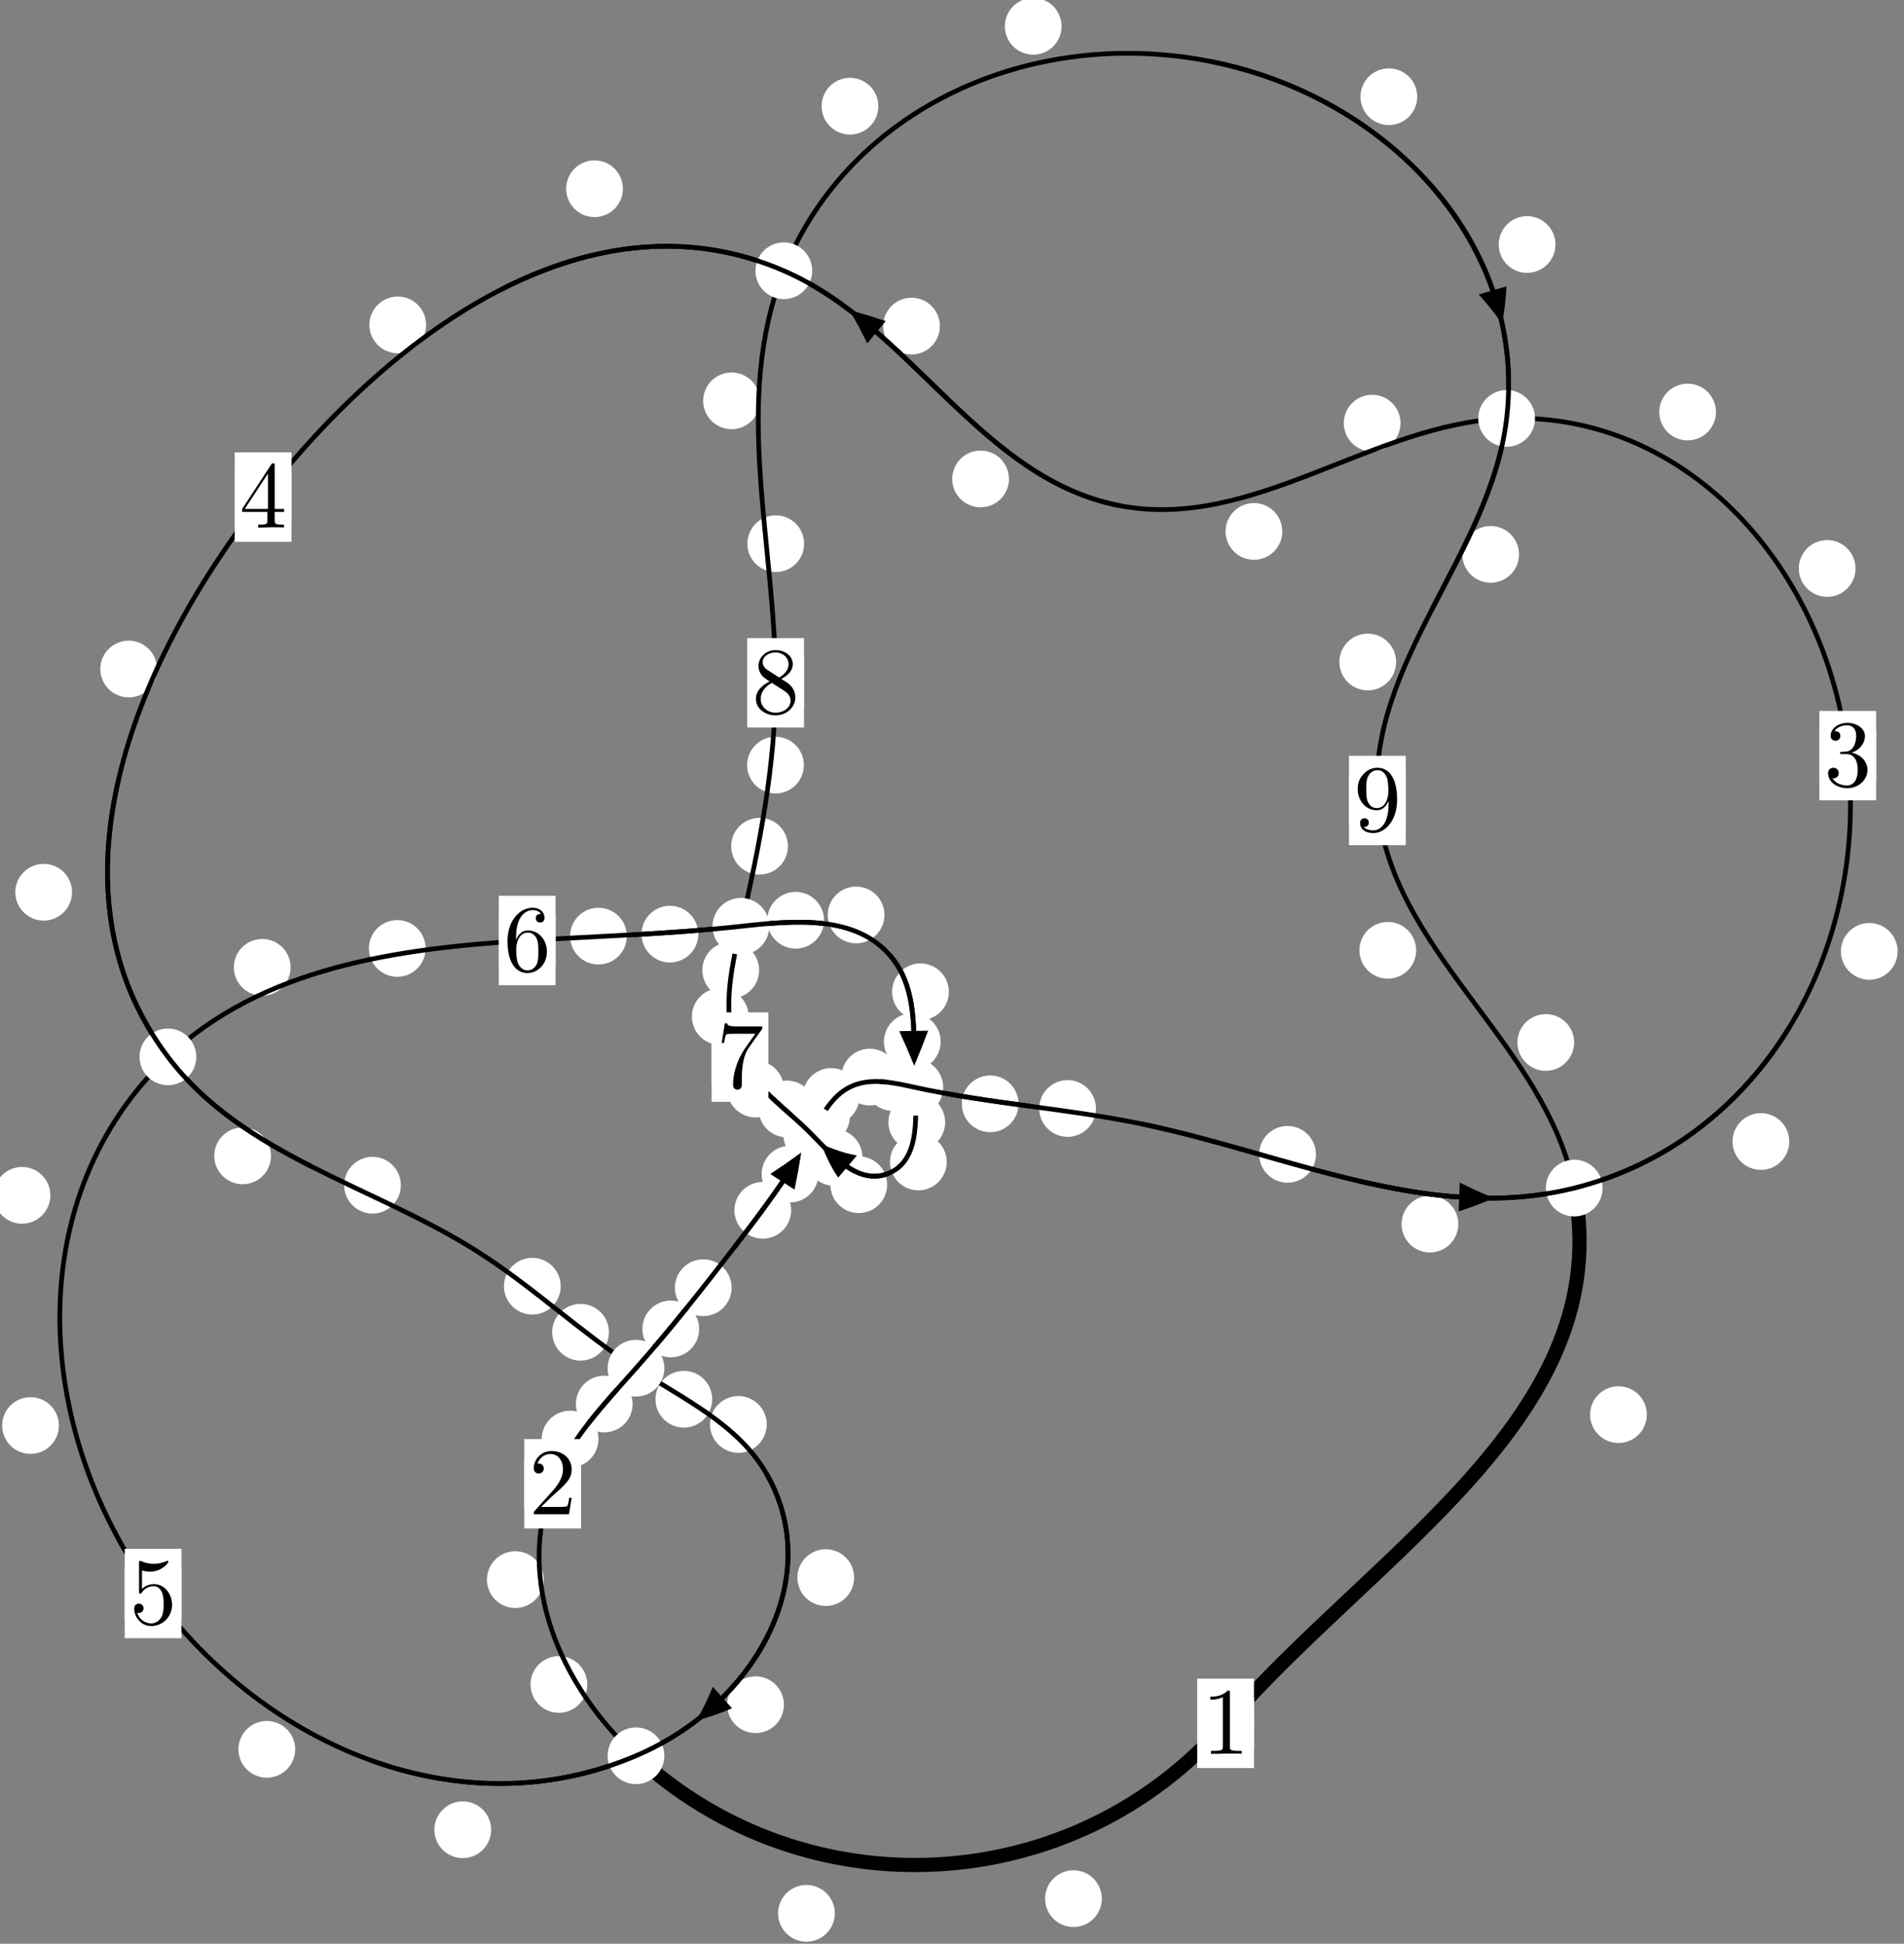 <?xml version="1.0"?>
<!-- Created by MetaPost 1.999 on 2021.07.06:0014 -->
<svg version="1.1" xmlns="http://www.w3.org/2000/svg" xmlns:xlink="http://www.w3.org/1999/xlink" width="200.581" height="204.807" viewBox="0 0 200.581 204.807">
<rect x="0" y="0" width="200.581" height="204.807" fill="#808080" stroke="none"/>
<!-- Original BoundingBox: -67.669159 -19.590866 132.911957 185.216492 -->
  <defs>
    <g transform="scale(0.01,0.01)" id="GLYPHcmr10_49">
      <path style="fill-rule: evenodd;" d="M294 -640C294 -664,294 -666,271 -666C209 -602,121 -602,89 -602L89 -571C109 -571,168 -571,220 -597L220 -79C220 -43,217 -31,127 -31L95 -31L95 -0L257 -0L130 -3L217 -3L257 -3L297 -3L384 -3L419 -0L419 -31L387 -31C297 -31,294 -42,294 -79"></path>
    </g>
    <g transform="scale(0.01,0.01)" id="GLYPHcmr10_50">
      <path style="fill-rule: evenodd;" d="M127 -77L233 -180C389 -318,449 -372,449 -472C449 -586,359 -666,237 -666C124 -666,50 -574,50 -485C50 -429,100 -429,103 -429C120 -429,155 -441,155 -482C155 -508,137 -534,102 -534C94 -534,92 -534,89 -533C112 -598,166 -635,224 -635C315 -635,358 -554,358 -472C358 -392,308 -313,253 -251L61 -37C50 -26,50 -24,50 -0L421 -0L449 -174L424 -174C419 -144,412 -100,402 -85C395 -77,329 -77,307 -77"></path>
    </g>
    <g transform="scale(0.01,0.01)" id="GLYPHcmr10_51">
      <path style="fill-rule: evenodd;" d="M290 -352C372 -379,430 -449,430 -528C430 -610,342 -666,246 -666C145 -666,69 -606,69 -530C69 -497,91 -478,120 -478C151 -478,171 -500,171 -529C171 -579,124 -579,109 -579C140 -628,206 -641,242 -641C283 -641,338 -619,338 -529C338 -517,336 -459,310 -415C280 -367,246 -364,221 -363C213 -362,189 -360,182 -360C174 -359,167 -358,167 -348C167 -337,174 -337,191 -337L235 -337C317 -337,354 -269,354 -171C354 -35,285 -6,241 -6C198 -6,123 -23,88 -82C123 -77,154 -99,154 -137C154 -173,127 -193,98 -193C74 -193,42 -179,42 -135C42 -44,135 22,244 22C366 22,457 -69,457 -171C457 -253,394 -331,290 -352"></path>
    </g>
    <g transform="scale(0.01,0.01)" id="GLYPHcmr10_52">
      <path style="fill-rule: evenodd;" d="M294 -165L294 -78C294 -42,292 -31,218 -31L197 -31L197 -0L332 -0L238 -3L290 -3L332 -3L374 -3L427 -3L468 -0L468 -31L447 -31C373 -31,371 -42,371 -78L371 -165L471 -165L471 -196L371 -196L371 -651C371 -671,371 -677,355 -677C346 -677,343 -677,335 -665L28 -196L28 -165M300 -196L56 -196L300 -569"></path>
    </g>
    <g transform="scale(0.01,0.01)" id="GLYPHcmr10_53">
      <path style="fill-rule: evenodd;" d="M449 -201C449 -320,367 -420,259 -420C211 -420,168 -404,132 -369L132 -564C152 -558,185 -551,217 -551C340 -551,410 -642,410 -655C410 -661,407 -666,400 -666C399 -666,397 -666,392 -663C372 -654,323 -634,256 -634C216 -634,170 -641,123 -662C115 -665,113 -665,111 -665C101 -665,101 -657,101 -641L101 -345C101 -327,101 -319,115 -319C122 -319,124 -322,128 -328C139 -344,176 -398,257 -398C309 -398,334 -352,342 -334C358 -297,360 -258,360 -208C360 -173,360 -113,336 -71C312 -32,275 -6,229 -6C156 -6,99 -59,82 -118C85 -117,88 -116,99 -116C132 -116,149 -141,149 -165C149 -189,132 -214,99 -214C85 -214,50 -207,50 -161C50 -75,119 22,231 22C347 22,449 -74,449 -201"></path>
    </g>
    <g transform="scale(0.01,0.01)" id="GLYPHcmr10_54">
      <path style="fill-rule: evenodd;" d="M132 -328L132 -352C132 -605,256 -641,307 -641C331 -641,373 -635,395 -601C380 -601,340 -601,340 -556C340 -525,364 -510,386 -510C402 -510,432 -519,432 -558C432 -618,388 -666,305 -666C177 -666,42 -537,42 -316C42 -49,158 22,251 22C362 22,457 -72,457 -204C457 -331,368 -427,257 -427C189 -427,152 -376,132 -328M251 -6C188 -6,158 -66,152 -81C134 -128,134 -208,134 -226C134 -304,166 -404,256 -404C272 -404,318 -404,349 -342C367 -305,367 -254,367 -205C367 -157,367 -107,350 -71C320 -11,274 -6,251 -6"></path>
    </g>
    <g transform="scale(0.01,0.01)" id="GLYPHcmr10_55">
      <path style="fill-rule: evenodd;" d="M476 -609C485 -621,485 -623,485 -644L242 -644C120 -644,118 -657,114 -676L89 -676L56 -470L81 -470C84 -486,93 -549,106 -561C113 -567,191 -567,204 -567L411 -567C400 -551,321 -442,299 -409C209 -274,176 -135,176 -33C176 -23,176 22,222 22C268 22,268 -23,268 -33L268 -84C268 -139,271 -194,279 -248C283 -271,297 -357,341 -419"></path>
    </g>
    <g transform="scale(0.01,0.01)" id="GLYPHcmr10_56">
      <path style="fill-rule: evenodd;" d="M163 -457C117 -487,113 -521,113 -538C113 -599,178 -641,249 -641C322 -641,386 -589,386 -517C386 -460,347 -412,287 -377M309 -362C381 -399,430 -451,430 -517C430 -609,341 -666,250 -666C150 -666,69 -592,69 -499C69 -481,71 -436,113 -389C124 -377,161 -352,186 -335C128 -306,42 -250,42 -151C42 -45,144 22,249 22C362 22,457 -61,457 -168C457 -204,446 -249,408 -291C389 -312,373 -322,309 -362M209 -320L332 -242C360 -223,407 -193,407 -132C407 -58,332 -6,250 -6C164 -6,92 -68,92 -151C92 -209,124 -273,209 -320"></path>
    </g>
    <g transform="scale(0.01,0.01)" id="GLYPHcmr10_57">
      <path style="fill-rule: evenodd;" d="M367 -318L367 -286C367 -52,263 -6,205 -6C188 -6,134 -8,107 -42C151 -42,159 -71,159 -88C159 -119,135 -134,113 -134C97 -134,67 -125,67 -86C67 -19,121 22,206 22C335 22,457 -114,457 -329C457 -598,342 -666,253 -666C198 -666,149 -648,106 -603C65 -558,42 -516,42 -441C42 -316,130 -218,242 -218C303 -218,344 -260,367 -318M243 -241C227 -241,181 -241,150 -304C132 -341,132 -391,132 -440C132 -494,132 -541,153 -578C180 -628,218 -641,253 -641C299 -641,332 -607,349 -562C361 -530,365 -467,365 -421C365 -338,331 -241,243 -241"></path>
    </g>
  </defs>
  <path d="M116.074 200.056C116.074 199.263,115.759 198.503,115.199 197.942C114.639 197.382,113.878 197.067,113.086 197.067C112.293 197.067,111.533 197.382,110.972 197.942C110.412 198.503,110.097 199.263,110.097 200.056C110.097 200.848,110.412 201.609,110.972 202.169C111.533 202.73,112.293 203.045,113.086 203.045C113.878 203.045,114.639 202.73,115.199 202.169C115.759 201.609,116.074 200.848,116.074 200.056Z" style="fill: rgb(100%,100%,100%);stroke: none;"></path>
  <path d="M132.102 181.586C132.102 180.793,131.787 180.033,131.226 179.472C130.666 178.912,129.905 178.597,129.113 178.597C128.32 178.597,127.56 178.912,126.999 179.472C126.439 180.033,126.124 180.793,126.124 181.586C126.124 182.378,126.439 183.139,126.999 183.699C127.56 184.259,128.32 184.574,129.113 184.574C129.905 184.574,130.666 184.259,131.226 183.699C131.787 183.139,132.102 182.378,132.102 181.586Z" style="fill: rgb(100%,100%,100%);stroke: none;"></path>
  <path d="M61.865 177.488C61.865 176.696,61.55 175.936,60.99 175.375C60.429 174.815,59.669 174.5,58.876 174.5C58.084 174.5,57.323 174.815,56.763 175.375C56.202 175.936,55.888 176.696,55.888 177.488C55.888 178.281,56.202 179.041,56.763 179.602C57.323 180.162,58.084 180.477,58.876 180.477C59.669 180.477,60.429 180.162,60.99 179.602C61.55 179.041,61.865 178.281,61.865 177.488Z" style="fill: rgb(100%,100%,100%);stroke: none;"></path>
  <path d="M87.944 201.602C87.944 200.809,87.629 200.049,87.068 199.489C86.508 198.928,85.748 198.613,84.955 198.613C84.162 198.613,83.402 198.928,82.842 199.489C82.281 200.049,81.966 200.809,81.966 201.602C81.966 202.395,82.281 203.155,82.842 203.715C83.402 204.276,84.162 204.591,84.955 204.591C85.748 204.591,86.508 204.276,87.068 203.715C87.629 203.155,87.944 202.395,87.944 201.602Z" style="fill: rgb(100%,100%,100%);stroke: none;"></path>
  <path d="M63.048 151.629C63.048 150.837,62.733 150.076,62.172 149.516C61.612 148.955,60.852 148.64,60.059 148.64C59.266 148.64,58.506 148.955,57.946 149.516C57.385 150.076,57.07 150.837,57.07 151.629C57.07 152.422,57.385 153.182,57.946 153.743C58.506 154.303,59.266 154.618,60.059 154.618C60.852 154.618,61.612 154.303,62.172 153.743C62.733 153.182,63.048 152.422,63.048 151.629Z" style="fill: rgb(100%,100%,100%);stroke: none;"></path>
  <path d="M57.277 166.441C57.277 165.648,56.962 164.888,56.401 164.328C55.841 163.767,55.081 163.452,54.288 163.452C53.495 163.452,52.735 163.767,52.175 164.328C51.614 164.888,51.299 165.648,51.299 166.441C51.299 167.234,51.614 167.994,52.175 168.554C52.735 169.115,53.495 169.43,54.288 169.43C55.081 169.43,55.841 169.115,56.401 168.554C56.962 167.994,57.277 167.234,57.277 166.441Z" style="fill: rgb(100%,100%,100%);stroke: none;"></path>
  <path d="M73.654 140.026C73.654 139.233,73.339 138.473,72.779 137.913C72.218 137.352,71.458 137.037,70.665 137.037C69.873 137.037,69.112 137.352,68.552 137.913C67.991 138.473,67.677 139.233,67.677 140.026C67.677 140.819,67.991 141.579,68.552 142.139C69.112 142.7,69.873 143.015,70.665 143.015C71.458 143.015,72.218 142.7,72.779 142.139C73.339 141.579,73.654 140.819,73.654 140.026Z" style="fill: rgb(100%,100%,100%);stroke: none;"></path>
  <path d="M66.644 147.939C66.644 147.146,66.329 146.386,65.769 145.826C65.208 145.265,64.448 144.95,63.656 144.95C62.863 144.95,62.103 145.265,61.542 145.826C60.982 146.386,60.667 147.146,60.667 147.939C60.667 148.732,60.982 149.492,61.542 150.052C62.103 150.613,62.863 150.928,63.656 150.928C64.448 150.928,65.208 150.613,65.769 150.052C66.329 149.492,66.644 148.732,66.644 147.939Z" style="fill: rgb(100%,100%,100%);stroke: none;"></path>
  <path d="M83.347 127.525C83.347 126.732,83.032 125.972,82.471 125.412C81.911 124.851,81.151 124.536,80.358 124.536C79.565 124.536,78.805 124.851,78.245 125.412C77.684 125.972,77.369 126.732,77.369 127.525C77.369 128.318,77.684 129.078,78.245 129.638C78.805 130.199,79.565 130.514,80.358 130.514C81.151 130.514,81.911 130.199,82.471 129.638C83.032 129.078,83.347 128.318,83.347 127.525Z" style="fill: rgb(100%,100%,100%);stroke: none;"></path>
  <path d="M77.076 135.682C77.076 134.889,76.761 134.129,76.201 133.569C75.64 133.008,74.88 132.693,74.087 132.693C73.295 132.693,72.534 133.008,71.974 133.569C71.414 134.129,71.099 134.889,71.099 135.682C71.099 136.475,71.414 137.235,71.974 137.796C72.534 138.356,73.295 138.671,74.087 138.671C74.88 138.671,75.64 138.356,76.201 137.796C76.761 137.235,77.076 136.475,77.076 135.682Z" style="fill: rgb(100%,100%,100%);stroke: none;"></path>
  <path d="M89.536 117.604C89.536 116.811,89.222 116.051,88.661 115.491C88.101 114.93,87.34 114.615,86.548 114.615C85.755 114.615,84.995 114.93,84.434 115.491C83.874 116.051,83.559 116.811,83.559 117.604C83.559 118.397,83.874 119.157,84.434 119.717C84.995 120.278,85.755 120.593,86.548 120.593C87.34 120.593,88.101 120.278,88.661 119.717C89.222 119.157,89.536 118.397,89.536 117.604Z" style="fill: rgb(100%,100%,100%);stroke: none;"></path>
  <path d="M86.218 123.709C86.218 122.916,85.903 122.156,85.342 121.596C84.782 121.035,84.022 120.72,83.229 120.72C82.436 120.72,81.676 121.035,81.116 121.596C80.555 122.156,80.24 122.916,80.24 123.709C80.24 124.502,80.555 125.262,81.116 125.822C81.676 126.383,82.436 126.698,83.229 126.698C84.022 126.698,84.782 126.383,85.342 125.822C85.903 125.262,86.218 124.502,86.218 123.709Z" style="fill: rgb(100%,100%,100%);stroke: none;"></path>
  <path d="M94.617 113.49C94.617 112.698,94.302 111.937,93.742 111.377C93.181 110.816,92.421 110.501,91.628 110.501C90.836 110.501,90.076 110.816,89.515 111.377C88.955 111.937,88.64 112.698,88.64 113.49C88.64 114.283,88.955 115.043,89.515 115.604C90.076 116.164,90.836 116.479,91.628 116.479C92.421 116.479,93.181 116.164,93.742 115.604C94.302 115.043,94.617 114.283,94.617 113.49Z" style="fill: rgb(100%,100%,100%);stroke: none;"></path>
  <path d="M90.545 115.532C90.545 114.74,90.23 113.979,89.67 113.419C89.109 112.858,88.349 112.544,87.557 112.544C86.764 112.544,86.004 112.858,85.443 113.419C84.883 113.979,84.568 114.74,84.568 115.532C84.568 116.325,84.883 117.085,85.443 117.646C86.004 118.206,86.764 118.521,87.557 118.521C88.349 118.521,89.109 118.206,89.67 117.646C90.23 117.085,90.545 116.325,90.545 115.532Z" style="fill: rgb(100%,100%,100%);stroke: none;"></path>
  <path d="M107.3 116.305C107.3 115.512,106.985 114.752,106.425 114.191C105.864 113.631,105.104 113.316,104.312 113.316C103.519 113.316,102.759 113.631,102.198 114.191C101.638 114.752,101.323 115.512,101.323 116.305C101.323 117.097,101.638 117.858,102.198 118.418C102.759 118.979,103.519 119.294,104.312 119.294C105.104 119.294,105.864 118.979,106.425 118.418C106.985 117.858,107.3 117.097,107.3 116.305Z" style="fill: rgb(100%,100%,100%);stroke: none;"></path>
  <path d="M97.056 114.067C97.056 113.274,96.741 112.514,96.181 111.953C95.62 111.393,94.86 111.078,94.067 111.078C93.275 111.078,92.514 111.393,91.954 111.953C91.393 112.514,91.078 113.274,91.078 114.067C91.078 114.859,91.393 115.62,91.954 116.18C92.514 116.74,93.275 117.055,94.067 117.055C94.86 117.055,95.62 116.74,96.181 116.18C96.741 115.62,97.056 114.859,97.056 114.067Z" style="fill: rgb(100%,100%,100%);stroke: none;"></path>
  <path d="M138.629 121.629C138.629 120.837,138.314 120.076,137.753 119.516C137.193 118.955,136.432 118.641,135.64 118.641C134.847 118.641,134.087 118.955,133.526 119.516C132.966 120.076,132.651 120.837,132.651 121.629C132.651 122.422,132.966 123.182,133.526 123.743C134.087 124.303,134.847 124.618,135.64 124.618C136.432 124.618,137.193 124.303,137.753 123.743C138.314 123.182,138.629 122.422,138.629 121.629Z" style="fill: rgb(100%,100%,100%);stroke: none;"></path>
  <path d="M115.454 116.797C115.454 116.004,115.14 115.244,114.579 114.684C114.019 114.123,113.258 113.808,112.466 113.808C111.673 113.808,110.913 114.123,110.352 114.684C109.792 115.244,109.477 116.004,109.477 116.797C109.477 117.59,109.792 118.35,110.352 118.91C110.913 119.471,111.673 119.786,112.466 119.786C113.258 119.786,114.019 119.471,114.579 118.91C115.14 118.35,115.454 117.59,115.454 116.797Z" style="fill: rgb(100%,100%,100%);stroke: none;"></path>
  <path d="M188.494 120.277C188.494 119.484,188.179 118.724,187.618 118.163C187.058 117.603,186.298 117.288,185.505 117.288C184.712 117.288,183.952 117.603,183.392 118.163C182.831 118.724,182.516 119.484,182.516 120.277C182.516 121.069,182.831 121.829,183.392 122.39C183.952 122.95,184.712 123.265,185.505 123.265C186.298 123.265,187.058 122.95,187.618 122.39C188.179 121.829,188.494 121.069,188.494 120.277Z" style="fill: rgb(100%,100%,100%);stroke: none;"></path>
  <path d="M153.628 128.98C153.628 128.187,153.313 127.427,152.752 126.866C152.192 126.306,151.432 125.991,150.639 125.991C149.846 125.991,149.086 126.306,148.525 126.866C147.965 127.427,147.65 128.187,147.65 128.98C147.65 129.772,147.965 130.532,148.525 131.093C149.086 131.653,149.846 131.968,150.639 131.968C151.432 131.968,152.192 131.653,152.752 131.093C153.313 130.532,153.628 129.772,153.628 128.98Z" style="fill: rgb(100%,100%,100%);stroke: none;"></path>
  <path d="M195.475 59.897C195.475 59.105,195.16 58.344,194.6 57.784C194.039 57.224,193.279 56.909,192.486 56.909C191.694 56.909,190.934 57.224,190.373 57.784C189.813 58.344,189.498 59.105,189.498 59.897C189.498 60.69,189.813 61.45,190.373 62.011C190.934 62.571,191.694 62.886,192.486 62.886C193.279 62.886,194.039 62.571,194.6 62.011C195.16 61.45,195.475 60.69,195.475 59.897Z" style="fill: rgb(100%,100%,100%);stroke: none;"></path>
  <path d="M199.912 100.243C199.912 99.45,199.597 98.69,199.037 98.13C198.476 97.569,197.716 97.254,196.923 97.254C196.131 97.254,195.37 97.569,194.81 98.13C194.249 98.69,193.934 99.45,193.934 100.243C193.934 101.036,194.249 101.796,194.81 102.356C195.37 102.917,196.131 103.232,196.923 103.232C197.716 103.232,198.476 102.917,199.037 102.356C199.597 101.796,199.912 101.036,199.912 100.243Z" style="fill: rgb(100%,100%,100%);stroke: none;"></path>
  <path d="M147.541 44.586C147.541 43.793,147.226 43.033,146.665 42.472C146.105 41.912,145.345 41.597,144.552 41.597C143.759 41.597,142.999 41.912,142.439 42.472C141.878 43.033,141.563 43.793,141.563 44.586C141.563 45.378,141.878 46.138,142.439 46.699C142.999 47.259,143.759 47.574,144.552 47.574C145.345 47.574,146.105 47.259,146.665 46.699C147.226 46.138,147.541 45.378,147.541 44.586Z" style="fill: rgb(100%,100%,100%);stroke: none;"></path>
  <path d="M180.773 43.413C180.773 42.62,180.458 41.86,179.897 41.3C179.337 40.739,178.577 40.424,177.784 40.424C176.991 40.424,176.231 40.739,175.671 41.3C175.11 41.86,174.795 42.62,174.795 43.413C174.795 44.206,175.11 44.966,175.671 45.527C176.231 46.087,176.991 46.402,177.784 46.402C178.577 46.402,179.337 46.087,179.897 45.527C180.458 44.966,180.773 44.206,180.773 43.413Z" style="fill: rgb(100%,100%,100%);stroke: none;"></path>
  <path d="M106.291 50.465C106.291 49.672,105.976 48.912,105.416 48.351C104.855 47.791,104.095 47.476,103.303 47.476C102.51 47.476,101.75 47.791,101.189 48.351C100.629 48.912,100.314 49.672,100.314 50.465C100.314 51.257,100.629 52.017,101.189 52.578C101.75 53.138,102.51 53.453,103.303 53.453C104.095 53.453,104.855 53.138,105.416 52.578C105.976 52.017,106.291 51.257,106.291 50.465Z" style="fill: rgb(100%,100%,100%);stroke: none;"></path>
  <path d="M135.087 55.995C135.087 55.202,134.772 54.442,134.212 53.881C133.651 53.321,132.891 53.006,132.098 53.006C131.306 53.006,130.546 53.321,129.985 53.881C129.425 54.442,129.11 55.202,129.11 55.995C129.11 56.787,129.425 57.547,129.985 58.108C130.546 58.668,131.306 58.983,132.098 58.983C132.891 58.983,133.651 58.668,134.212 58.108C134.772 57.547,135.087 56.787,135.087 55.995Z" style="fill: rgb(100%,100%,100%);stroke: none;"></path>
  <path d="M65.62 19.886C65.62 19.093,65.305 18.333,64.744 17.772C64.184 17.212,63.424 16.897,62.631 16.897C61.838 16.897,61.078 17.212,60.518 17.772C59.957 18.333,59.642 19.093,59.642 19.886C59.642 20.678,59.957 21.438,60.518 21.999C61.078 22.559,61.838 22.874,62.631 22.874C63.424 22.874,64.184 22.559,64.744 21.999C65.305 21.438,65.62 20.678,65.62 19.886Z" style="fill: rgb(100%,100%,100%);stroke: none;"></path>
  <path d="M99.015 34.361C99.015 33.568,98.7 32.808,98.14 32.248C97.579 31.687,96.819 31.372,96.026 31.372C95.234 31.372,94.474 31.687,93.913 32.248C93.353 32.808,93.038 33.568,93.038 34.361C93.038 35.154,93.353 35.914,93.913 36.474C94.474 37.035,95.234 37.35,96.026 37.35C96.819 37.35,97.579 37.035,98.14 36.474C98.7 35.914,99.015 35.154,99.015 34.361Z" style="fill: rgb(100%,100%,100%);stroke: none;"></path>
  <path d="M16.545 70.493C16.545 69.7,16.23 68.94,15.669 68.379C15.109 67.819,14.349 67.504,13.556 67.504C12.763 67.504,12.003 67.819,11.443 68.379C10.882 68.94,10.567 69.7,10.567 70.493C10.567 71.285,10.882 72.045,11.443 72.606C12.003 73.166,12.763 73.481,13.556 73.481C14.349 73.481,15.109 73.166,15.669 72.606C16.23 72.045,16.545 71.285,16.545 70.493Z" style="fill: rgb(100%,100%,100%);stroke: none;"></path>
  <path d="M44.89 34.233C44.89 33.44,44.575 32.68,44.015 32.119C43.454 31.559,42.694 31.244,41.902 31.244C41.109 31.244,40.349 31.559,39.788 32.119C39.228 32.68,38.913 33.44,38.913 34.233C38.913 35.025,39.228 35.785,39.788 36.346C40.349 36.906,41.109 37.221,41.902 37.221C42.694 37.221,43.454 36.906,44.015 36.346C44.575 35.785,44.89 35.025,44.89 34.233Z" style="fill: rgb(100%,100%,100%);stroke: none;"></path>
  <path d="M28.548 121.791C28.548 120.998,28.233 120.238,27.673 119.678C27.112 119.117,26.352 118.802,25.56 118.802C24.767 118.802,24.007 119.117,23.446 119.678C22.886 120.238,22.571 120.998,22.571 121.791C22.571 122.584,22.886 123.344,23.446 123.904C24.007 124.465,24.767 124.78,25.56 124.78C26.352 124.78,27.112 124.465,27.673 123.904C28.233 123.344,28.548 122.584,28.548 121.791Z" style="fill: rgb(100%,100%,100%);stroke: none;"></path>
  <path d="M7.591 94.012C7.591 93.219,7.276 92.459,6.716 91.899C6.155 91.338,5.395 91.023,4.602 91.023C3.81 91.023,3.049 91.338,2.489 91.899C1.928 92.459,1.613 93.219,1.613 94.012C1.613 94.805,1.928 95.565,2.489 96.125C3.049 96.686,3.81 97.001,4.602 97.001C5.395 97.001,6.155 96.686,6.716 96.125C7.276 95.565,7.591 94.805,7.591 94.012Z" style="fill: rgb(100%,100%,100%);stroke: none;"></path>
  <path d="M59.067 135.524C59.067 134.731,58.752 133.971,58.192 133.41C57.631 132.85,56.871 132.535,56.078 132.535C55.286 132.535,54.526 132.85,53.965 133.41C53.405 133.971,53.09 134.731,53.09 135.524C53.09 136.316,53.405 137.077,53.965 137.637C54.526 138.197,55.286 138.512,56.078 138.512C56.871 138.512,57.631 138.197,58.192 137.637C58.752 137.077,59.067 136.316,59.067 135.524Z" style="fill: rgb(100%,100%,100%);stroke: none;"></path>
  <path d="M42.23 124.882C42.23 124.09,41.915 123.33,41.355 122.769C40.794 122.209,40.034 121.894,39.242 121.894C38.449 121.894,37.689 122.209,37.128 122.769C36.568 123.33,36.253 124.09,36.253 124.882C36.253 125.675,36.568 126.435,37.128 126.996C37.689 127.556,38.449 127.871,39.242 127.871C40.034 127.871,40.794 127.556,41.355 126.996C41.915 126.435,42.23 125.675,42.23 124.882Z" style="fill: rgb(100%,100%,100%);stroke: none;"></path>
  <path d="M75.029 147.433C75.029 146.641,74.714 145.88,74.154 145.32C73.593 144.759,72.833 144.444,72.04 144.444C71.248 144.444,70.487 144.759,69.927 145.32C69.366 145.88,69.052 146.641,69.052 147.433C69.052 148.226,69.366 148.986,69.927 149.547C70.487 150.107,71.248 150.422,72.04 150.422C72.833 150.422,73.593 150.107,74.154 149.547C74.714 148.986,75.029 148.226,75.029 147.433Z" style="fill: rgb(100%,100%,100%);stroke: none;"></path>
  <path d="M64.149 140.375C64.149 139.583,63.834 138.823,63.274 138.262C62.713 137.702,61.953 137.387,61.16 137.387C60.368 137.387,59.607 137.702,59.047 138.262C58.486 138.823,58.172 139.583,58.172 140.375C58.172 141.168,58.486 141.928,59.047 142.489C59.607 143.049,60.368 143.364,61.16 143.364C61.953 143.364,62.713 143.049,63.274 142.489C63.834 141.928,64.149 141.168,64.149 140.375Z" style="fill: rgb(100%,100%,100%);stroke: none;"></path>
  <path d="M89.981 166.227C89.981 165.435,89.666 164.674,89.105 164.114C88.545 163.553,87.785 163.239,86.992 163.239C86.199 163.239,85.439 163.553,84.879 164.114C84.318 164.674,84.003 165.435,84.003 166.227C84.003 167.02,84.318 167.78,84.879 168.341C85.439 168.901,86.199 169.216,86.992 169.216C87.785 169.216,88.545 168.901,89.105 168.341C89.666 167.78,89.981 167.02,89.981 166.227Z" style="fill: rgb(100%,100%,100%);stroke: none;"></path>
  <path d="M80.774 150.088C80.774 149.295,80.459 148.535,79.898 147.975C79.338 147.414,78.577 147.099,77.785 147.099C76.992 147.099,76.232 147.414,75.671 147.975C75.111 148.535,74.796 149.295,74.796 150.088C74.796 150.881,75.111 151.641,75.671 152.201C76.232 152.762,76.992 153.077,77.785 153.077C78.577 153.077,79.338 152.762,79.898 152.201C80.459 151.641,80.774 150.881,80.774 150.088Z" style="fill: rgb(100%,100%,100%);stroke: none;"></path>
  <path d="M51.739 192.794C51.739 192.002,51.425 191.242,50.864 190.681C50.304 190.121,49.543 189.806,48.751 189.806C47.958 189.806,47.198 190.121,46.637 190.681C46.077 191.242,45.762 192.002,45.762 192.794C45.762 193.587,46.077 194.347,46.637 194.908C47.198 195.468,47.958 195.783,48.751 195.783C49.543 195.783,50.304 195.468,50.864 194.908C51.425 194.347,51.739 193.587,51.739 192.794Z" style="fill: rgb(100%,100%,100%);stroke: none;"></path>
  <path d="M82.583 179.621C82.583 178.828,82.269 178.068,81.708 177.507C81.148 176.947,80.387 176.632,79.595 176.632C78.802 176.632,78.042 176.947,77.481 177.507C76.921 178.068,76.606 178.828,76.606 179.621C76.606 180.413,76.921 181.173,77.481 181.734C78.042 182.294,78.802 182.609,79.595 182.609C80.387 182.609,81.148 182.294,81.708 181.734C82.269 181.173,82.583 180.413,82.583 179.621Z" style="fill: rgb(100%,100%,100%);stroke: none;"></path>
  <path d="M6.204 150.204C6.204 149.411,5.889 148.651,5.329 148.09C4.768 147.53,4.008 147.215,3.215 147.215C2.423 147.215,1.662 147.53,1.102 148.09C0.541 148.651,0.227 149.411,0.227 150.204C0.227 150.996,0.541 151.757,1.102 152.317C1.662 152.878,2.423 153.193,3.215 153.193C4.008 153.193,4.768 152.878,5.329 152.317C5.889 151.757,6.204 150.996,6.204 150.204Z" style="fill: rgb(100%,100%,100%);stroke: none;"></path>
  <path d="M31.096 184.323C31.096 183.53,30.781 182.77,30.22 182.209C29.66 181.649,28.9 181.334,28.107 181.334C27.314 181.334,26.554 181.649,25.994 182.209C25.433 182.77,25.118 183.53,25.118 184.323C25.118 185.115,25.433 185.876,25.994 186.436C26.554 186.997,27.314 187.311,28.107 187.311C28.9 187.311,29.66 186.997,30.22 186.436C30.781 185.876,31.096 185.115,31.096 184.323Z" style="fill: rgb(100%,100%,100%);stroke: none;"></path>
  <path d="M30.614 101.926C30.614 101.134,30.299 100.374,29.739 99.813C29.178 99.253,28.418 98.938,27.625 98.938C26.833 98.938,26.072 99.253,25.512 99.813C24.951 100.374,24.637 101.134,24.637 101.926C24.637 102.719,24.951 103.479,25.512 104.04C26.072 104.6,26.833 104.915,27.625 104.915C28.418 104.915,29.178 104.6,29.739 104.04C30.299 103.479,30.614 102.719,30.614 101.926Z" style="fill: rgb(100%,100%,100%);stroke: none;"></path>
  <path d="M5.308 125.948C5.308 125.155,4.993 124.395,4.433 123.835C3.872 123.274,3.112 122.959,2.32 122.959C1.527 122.959,0.767 123.274,0.206 123.835C-0.354 124.395,-0.669 125.155,-0.669 125.948C-0.669 126.741,-0.354 127.501,0.206 128.061C0.767 128.622,1.527 128.937,2.32 128.937C3.112 128.937,3.872 128.622,4.433 128.061C4.993 127.501,5.308 126.741,5.308 125.948Z" style="fill: rgb(100%,100%,100%);stroke: none;"></path>
  <path d="M66.033 98.637C66.033 97.844,65.718 97.084,65.158 96.524C64.597 95.963,63.837 95.648,63.044 95.648C62.252 95.648,61.492 95.963,60.931 96.524C60.371 97.084,60.056 97.844,60.056 98.637C60.056 99.43,60.371 100.19,60.931 100.75C61.492 101.311,62.252 101.626,63.044 101.626C63.837 101.626,64.597 101.311,65.158 100.75C65.718 100.19,66.033 99.43,66.033 98.637Z" style="fill: rgb(100%,100%,100%);stroke: none;"></path>
  <path d="M44.84 99.933C44.84 99.141,44.525 98.381,43.964 97.82C43.404 97.26,42.644 96.945,41.851 96.945C41.058 96.945,40.298 97.26,39.738 97.82C39.177 98.381,38.862 99.141,38.862 99.933C38.862 100.726,39.177 101.486,39.738 102.047C40.298 102.607,41.058 102.922,41.851 102.922C42.644 102.922,43.404 102.607,43.964 102.047C44.525 101.486,44.84 100.726,44.84 99.933Z" style="fill: rgb(100%,100%,100%);stroke: none;"></path>
  <path d="M86.811 96.965C86.811 96.173,86.496 95.413,85.935 94.852C85.375 94.292,84.615 93.977,83.822 93.977C83.029 93.977,82.269 94.292,81.709 94.852C81.148 95.413,80.833 96.173,80.833 96.965C80.833 97.758,81.148 98.518,81.709 99.079C82.269 99.639,83.029 99.954,83.822 99.954C84.615 99.954,85.375 99.639,85.935 99.079C86.496 98.518,86.811 97.758,86.811 96.965Z" style="fill: rgb(100%,100%,100%);stroke: none;"></path>
  <path d="M73.563 98.426C73.563 97.634,73.248 96.874,72.687 96.313C72.127 95.753,71.367 95.438,70.574 95.438C69.781 95.438,69.021 95.753,68.461 96.313C67.9 96.874,67.585 97.634,67.585 98.426C67.585 99.219,67.9 99.979,68.461 100.54C69.021 101.1,69.781 101.415,70.574 101.415C71.367 101.415,72.127 101.1,72.687 100.54C73.248 99.979,73.563 99.219,73.563 98.426Z" style="fill: rgb(100%,100%,100%);stroke: none;"></path>
  <path d="M99.958 104.501C99.958 103.709,99.643 102.948,99.083 102.388C98.522 101.827,97.762 101.513,96.969 101.513C96.177 101.513,95.417 101.827,94.856 102.388C94.296 102.948,93.981 103.709,93.981 104.501C93.981 105.294,94.296 106.054,94.856 106.615C95.417 107.175,96.177 107.49,96.969 107.49C97.762 107.49,98.522 107.175,99.083 106.615C99.643 106.054,99.958 105.294,99.958 104.501Z" style="fill: rgb(100%,100%,100%);stroke: none;"></path>
  <path d="M93.175 96.405C93.175 95.613,92.86 94.853,92.299 94.292C91.739 93.732,90.979 93.417,90.186 93.417C89.393 93.417,88.633 93.732,88.073 94.292C87.512 94.853,87.197 95.613,87.197 96.405C87.197 97.198,87.512 97.958,88.073 98.519C88.633 99.079,89.393 99.394,90.186 99.394C90.979 99.394,91.739 99.079,92.299 98.519C92.86 97.958,93.175 97.198,93.175 96.405Z" style="fill: rgb(100%,100%,100%);stroke: none;"></path>
  <path d="M99.568 118.249C99.568 117.456,99.253 116.696,98.693 116.136C98.132 115.575,97.372 115.26,96.579 115.26C95.787 115.26,95.027 115.575,94.466 116.136C93.906 116.696,93.591 117.456,93.591 118.249C93.591 119.042,93.906 119.802,94.466 120.362C95.027 120.923,95.787 121.238,96.579 121.238C97.372 121.238,98.132 120.923,98.693 120.362C99.253 119.802,99.568 119.042,99.568 118.249Z" style="fill: rgb(100%,100%,100%);stroke: none;"></path>
  <path d="M99.097 109.753C99.097 108.961,98.782 108.201,98.222 107.64C97.661 107.08,96.901 106.765,96.108 106.765C95.316 106.765,94.556 107.08,93.995 107.64C93.435 108.201,93.12 108.961,93.12 109.753C93.12 110.546,93.435 111.306,93.995 111.867C94.556 112.427,95.316 112.742,96.108 112.742C96.901 112.742,97.661 112.427,98.222 111.867C98.782 111.306,99.097 110.546,99.097 109.753Z" style="fill: rgb(100%,100%,100%);stroke: none;"></path>
  <path d="M93.456 124.828C93.456 124.036,93.141 123.276,92.581 122.715C92.02 122.155,91.26 121.84,90.468 121.84C89.675 121.84,88.915 122.155,88.354 122.715C87.794 123.276,87.479 124.036,87.479 124.828C87.479 125.621,87.794 126.381,88.354 126.942C88.915 127.502,89.675 127.817,90.468 127.817C91.26 127.817,92.02 127.502,92.581 126.942C93.141 126.381,93.456 125.621,93.456 124.828Z" style="fill: rgb(100%,100%,100%);stroke: none;"></path>
  <path d="M99.735 122.435C99.735 121.642,99.42 120.882,98.859 120.321C98.299 119.761,97.539 119.446,96.746 119.446C95.953 119.446,95.193 119.761,94.633 120.321C94.072 120.882,93.757 121.642,93.757 122.435C93.757 123.227,94.072 123.987,94.633 124.548C95.193 125.108,95.953 125.423,96.746 125.423C97.539 125.423,98.299 125.108,98.859 124.548C99.42 123.987,99.735 123.227,99.735 122.435Z" style="fill: rgb(100%,100%,100%);stroke: none;"></path>
  <path d="M85.891 116.849C85.891 116.057,85.576 115.297,85.015 114.736C84.455 114.176,83.695 113.861,82.902 113.861C82.109 113.861,81.349 114.176,80.789 114.736C80.228 115.297,79.913 116.057,79.913 116.849C79.913 117.642,80.228 118.402,80.789 118.963C81.349 119.523,82.109 119.838,82.902 119.838C83.695 119.838,84.455 119.523,85.015 118.963C85.576 118.402,85.891 117.642,85.891 116.849Z" style="fill: rgb(100%,100%,100%);stroke: none;"></path>
  <path d="M90.859 121.955C90.859 121.163,90.544 120.402,89.983 119.842C89.423 119.281,88.663 118.967,87.87 118.967C87.077 118.967,86.317 119.281,85.757 119.842C85.196 120.402,84.881 121.163,84.881 121.955C84.881 122.748,85.196 123.508,85.757 124.069C86.317 124.629,87.077 124.944,87.87 124.944C88.663 124.944,89.423 124.629,89.983 124.069C90.544 123.508,90.859 122.748,90.859 121.955Z" style="fill: rgb(100%,100%,100%);stroke: none;"></path>
  <path d="M78.866 107.115C78.866 106.322,78.551 105.562,77.991 105.002C77.43 104.441,76.67 104.126,75.877 104.126C75.085 104.126,74.324 104.441,73.764 105.002C73.204 105.562,72.889 106.322,72.889 107.115C72.889 107.908,73.204 108.668,73.764 109.228C74.324 109.789,75.085 110.104,75.877 110.104C76.67 110.104,77.43 109.789,77.991 109.228C78.551 108.668,78.866 107.908,78.866 107.115Z" style="fill: rgb(100%,100%,100%);stroke: none;"></path>
  <path d="M82.589 114.753C82.589 113.961,82.274 113.201,81.714 112.64C81.153 112.08,80.393 111.765,79.6 111.765C78.808 111.765,78.048 112.08,77.487 112.64C76.927 113.201,76.612 113.961,76.612 114.753C76.612 115.546,76.927 116.306,77.487 116.867C78.048 117.427,78.808 117.742,79.6 117.742C80.393 117.742,81.153 117.427,81.714 116.867C82.274 116.306,82.589 115.546,82.589 114.753Z" style="fill: rgb(100%,100%,100%);stroke: none;"></path>
  <path d="M83.005 89.161C83.005 88.369,82.69 87.609,82.13 87.048C81.569 86.488,80.809 86.173,80.016 86.173C79.224 86.173,78.464 86.488,77.903 87.048C77.343 87.609,77.028 88.369,77.028 89.161C77.028 89.954,77.343 90.714,77.903 91.275C78.464 91.835,79.224 92.15,80.016 92.15C80.809 92.15,81.569 91.835,82.13 91.275C82.69 90.714,83.005 89.954,83.005 89.161Z" style="fill: rgb(100%,100%,100%);stroke: none;"></path>
  <path d="M79.969 102.224C79.969 101.431,79.654 100.671,79.093 100.11C78.533 99.55,77.773 99.235,76.98 99.235C76.187 99.235,75.427 99.55,74.867 100.11C74.306 100.671,73.991 101.431,73.991 102.224C73.991 103.016,74.306 103.776,74.867 104.337C75.427 104.897,76.187 105.212,76.98 105.212C77.773 105.212,78.533 104.897,79.093 104.337C79.654 103.776,79.969 103.016,79.969 102.224Z" style="fill: rgb(100%,100%,100%);stroke: none;"></path>
  <path d="M84.711 57.289C84.711 56.496,84.396 55.736,83.836 55.176C83.275 54.615,82.515 54.3,81.722 54.3C80.93 54.3,80.17 54.615,79.609 55.176C79.049 55.736,78.734 56.496,78.734 57.289C78.734 58.082,79.049 58.842,79.609 59.402C80.17 59.963,80.93 60.278,81.722 60.278C82.515 60.278,83.275 59.963,83.836 59.402C84.396 58.842,84.711 58.082,84.711 57.289Z" style="fill: rgb(100%,100%,100%);stroke: none;"></path>
  <path d="M84.686 80.616C84.686 79.823,84.371 79.063,83.81 78.503C83.25 77.942,82.49 77.627,81.697 77.627C80.904 77.627,80.144 77.942,79.584 78.503C79.023 79.063,78.708 79.823,78.708 80.616C78.708 81.409,79.023 82.169,79.584 82.729C80.144 83.29,80.904 83.605,81.697 83.605C82.49 83.605,83.25 83.29,83.81 82.729C84.371 82.169,84.686 81.409,84.686 80.616Z" style="fill: rgb(100%,100%,100%);stroke: none;"></path>
  <path d="M92.531 11.189C92.531 10.397,92.216 9.637,91.656 9.076C91.095 8.516,90.335 8.201,89.543 8.201C88.75 8.201,87.99 8.516,87.429 9.076C86.869 9.637,86.554 10.397,86.554 11.189C86.554 11.982,86.869 12.742,87.429 13.303C87.99 13.863,88.75 14.178,89.543 14.178C90.335 14.178,91.095 13.863,91.656 13.303C92.216 12.742,92.531 11.982,92.531 11.189Z" style="fill: rgb(100%,100%,100%);stroke: none;"></path>
  <path d="M80.054 42.237C80.054 41.444,79.739 40.684,79.179 40.123C78.618 39.563,77.858 39.248,77.065 39.248C76.273 39.248,75.512 39.563,74.952 40.123C74.391 40.684,74.077 41.444,74.077 42.237C74.077 43.029,74.391 43.789,74.952 44.35C75.512 44.91,76.273 45.225,77.065 45.225C77.858 45.225,78.618 44.91,79.179 44.35C79.739 43.789,80.054 43.029,80.054 42.237Z" style="fill: rgb(100%,100%,100%);stroke: none;"></path>
  <path d="M149.3 10.191C149.3 9.399,148.985 8.638,148.424 8.078C147.864 7.517,147.104 7.202,146.311 7.202C145.518 7.202,144.758 7.517,144.198 8.078C143.637 8.638,143.322 9.399,143.322 10.191C143.322 10.984,143.637 11.744,144.198 12.305C144.758 12.865,145.518 13.18,146.311 13.18C147.104 13.18,147.864 12.865,148.424 12.305C148.985 11.744,149.3 10.984,149.3 10.191Z" style="fill: rgb(100%,100%,100%);stroke: none;"></path>
  <path d="M111.835 2.772C111.835 1.98,111.52 1.219,110.96 0.659C110.399 0.098,109.639 -0.216,108.846 -0.216C108.054 -0.216,107.293 0.098,106.733 0.659C106.172 1.219,105.858 1.98,105.858 2.772C105.858 3.565,106.172 4.325,106.733 4.886C107.293 5.446,108.054 5.761,108.846 5.761C109.639 5.761,110.399 5.446,110.96 4.886C111.52 4.325,111.835 3.565,111.835 2.772Z" style="fill: rgb(100%,100%,100%);stroke: none;"></path>
  <path d="M160.024 58.413C160.024 57.62,159.709 56.86,159.149 56.3C158.588 55.739,157.828 55.424,157.035 55.424C156.243 55.424,155.483 55.739,154.922 56.3C154.362 56.86,154.047 57.62,154.047 58.413C154.047 59.206,154.362 59.966,154.922 60.526C155.483 61.087,156.243 61.402,157.035 61.402C157.828 61.402,158.588 61.087,159.149 60.526C159.709 59.966,160.024 59.206,160.024 58.413Z" style="fill: rgb(100%,100%,100%);stroke: none;"></path>
  <path d="M163.863 25.763C163.863 24.97,163.548 24.21,162.987 23.649C162.427 23.089,161.667 22.774,160.874 22.774C160.081 22.774,159.321 23.089,158.761 23.649C158.2 24.21,157.885 24.97,157.885 25.763C157.885 26.555,158.2 27.316,158.761 27.876C159.321 28.437,160.081 28.752,160.874 28.752C161.667 28.752,162.427 28.437,162.987 27.876C163.548 27.316,163.863 26.555,163.863 25.763Z" style="fill: rgb(100%,100%,100%);stroke: none;"></path>
  <path d="M149.189 100.132C149.189 99.339,148.874 98.579,148.314 98.018C147.753 97.458,146.993 97.143,146.2 97.143C145.408 97.143,144.647 97.458,144.087 98.018C143.526 98.579,143.211 99.339,143.211 100.132C143.211 100.924,143.526 101.684,144.087 102.245C144.647 102.805,145.408 103.12,146.2 103.12C146.993 103.12,147.753 102.805,148.314 102.245C148.874 101.684,149.189 100.924,149.189 100.132Z" style="fill: rgb(100%,100%,100%);stroke: none;"></path>
  <path d="M147.077 69.754C147.077 68.961,146.762 68.201,146.201 67.64C145.641 67.08,144.881 66.765,144.088 66.765C143.295 66.765,142.535 67.08,141.975 67.64C141.414 68.201,141.099 68.961,141.099 69.754C141.099 70.546,141.414 71.307,141.975 71.867C142.535 72.428,143.295 72.742,144.088 72.742C144.881 72.742,145.641 72.428,146.201 71.867C146.762 71.307,147.077 70.546,147.077 69.754Z" style="fill: rgb(100%,100%,100%);stroke: none;"></path>
  <path d="M173.489 149.055C173.489 148.262,173.174 147.502,172.614 146.942C172.053 146.381,171.293 146.066,170.501 146.066C169.708 146.066,168.948 146.381,168.387 146.942C167.827 147.502,167.512 148.262,167.512 149.055C167.512 149.848,167.827 150.608,168.387 151.168C168.948 151.729,169.708 152.044,170.501 152.044C171.293 152.044,172.053 151.729,172.614 151.168C173.174 150.608,173.489 149.848,173.489 149.055Z" style="fill: rgb(100%,100%,100%);stroke: none;"></path>
  <path d="M165.832 109.841C165.832 109.048,165.517 108.288,164.957 107.728C164.397 107.167,163.636 106.852,162.844 106.852C162.051 106.852,161.291 107.167,160.73 107.728C160.17 108.288,159.855 109.048,159.855 109.841C159.855 110.634,160.17 111.394,160.73 111.954C161.291 112.515,162.051 112.83,162.844 112.83C163.636 112.83,164.397 112.515,164.957 111.954C165.517 111.394,165.832 110.634,165.832 109.841Z" style="fill: rgb(100%,100%,100%);stroke: none;"></path>
  <path d="M129.113 181.586C113.086 200.056,84.955 201.602,67 185C58.876 177.488,54.288 166.441,58.223 156.34C60.059 151.629,63.656 147.939,67 144.164C70.665 140.026,74.087 135.682,77.456 131.3C80.358 127.525,83.229 123.709,85.504 119.524C86.548 117.604,87.557 115.532,89.515 114.55C91.628 113.49,94.067 114.067,96.376 114.571C104.312 116.305,112.466 116.797,120.418 118.455C135.64 121.629,150.639 128.98,165.84 125.185C185.505 120.277,196.923 100.243,194.655 79.619C192.486 59.897,177.784 43.413,158.72 44.086C144.552 44.586,132.098 55.995,117.95 53.278C103.303 50.465,96.026 34.361,82.574 28.53C62.631 19.886,41.902 34.233,27.718 52.377C13.556 70.493,4.602 94.012,17.689 111.358C25.56 121.791,39.242 124.882,50.194 131.804C56.078 135.524,61.16 140.375,67 144.164C72.04 147.433,77.785 150.088,80.776 155.332C86.992 166.227,79.595 179.621,67 185C48.751 192.794,28.107 184.323,16.128 167.903C3.215 150.204,2.32 125.948,17.689 111.358C27.625 101.926,41.851 99.933,55.534 99.096C63.044 98.637,70.574 98.426,78.055 97.602C83.822 96.965,90.186 96.405,93.849 100.777C96.969 104.501,96.108 109.753,96.376 114.571C96.579 118.249,96.746 122.435,93.509 123.669C90.468 124.828,87.87 121.955,85.504 119.524C82.902 116.849,79.6 114.753,77.957 111.382C75.877 107.115,76.98 102.224,78.055 97.602C80.016 89.161,81.697 80.616,81.706 71.945C81.722 57.289,77.065 42.237,82.574 28.53C89.543 11.189,108.846 2.772,127.533 6.473C146.311 10.191,160.874 25.763,158.72 44.086C157.035 58.413,144.088 69.754,145.103 84.347C146.2 100.132,162.844 109.841,165.84 125.185C170.501 149.055,144.895 163.398,129.113 181.586" style="stroke:rgb(0%,0%,0%); stroke-width: 0.498;stroke-linecap: round;stroke-linejoin: round;stroke-miterlimit: 10;fill: none;"></path>
  <path d="M129.113 181.586C113.086 200.056,84.955 201.602,67 185" style="stroke:rgb(0%,0%,0%); stroke-width: 1.494;stroke-linecap: round;stroke-linejoin: round;stroke-miterlimit: 10;fill: none;"></path>
  <path d="M165.84 125.185C170.501 149.055,144.895 163.398,129.113 181.586" style="stroke:rgb(0%,0%,0%); stroke-width: 1.494;stroke-linecap: round;stroke-linejoin: round;stroke-miterlimit: 10;fill: none;"></path>
  <path d="M69.989 185C69.989 184.207,69.674 183.447,69.113 182.887C68.553 182.326,67.793 182.011,67 182.011C66.207 182.011,65.447 182.326,64.887 182.887C64.326 183.447,64.011 184.207,64.011 185C64.011 185.793,64.326 186.553,64.887 187.113C65.447 187.674,66.207 187.989,67 187.989C67.793 187.989,68.553 187.674,69.113 187.113C69.674 186.553,69.989 185.793,69.989 185Z" style="fill: rgb(100%,100%,100%);stroke: none;"></path>
  <path d="M80.942 172.234C78.295 177.617,73.297 182.31,67 185C57.875 188.897,48.152 188.728,39.213 185.532" style="stroke:rgb(0%,0%,0%); stroke-width: 0.498;stroke-linecap: round;stroke-linejoin: round;stroke-miterlimit: 10;fill: none;"></path>
  <path d="M88.493 119.524C88.493 118.731,88.178 117.971,87.617 117.411C87.057 116.85,86.297 116.535,85.504 116.535C84.711 116.535,83.951 116.85,83.391 117.411C82.83 117.971,82.515 118.731,82.515 119.524C82.515 120.317,82.83 121.077,83.391 121.637C83.951 122.198,84.711 122.513,85.504 122.513C86.297 122.513,87.057 122.198,87.617 121.637C88.178 121.077,88.493 120.317,88.493 119.524Z" style="fill: rgb(100%,100%,100%);stroke: none;"></path>
  <path d="M89.253 122.943C87.928 122.066,86.687 120.74,85.504 119.524C84.203 118.187,82.727 116.994,81.371 115.714" style="stroke:rgb(0%,0%,0%); stroke-width: 0.498;stroke-linecap: round;stroke-linejoin: round;stroke-miterlimit: 10;fill: none;"></path>
  <path d="M168.829 125.185C168.829 124.392,168.514 123.632,167.953 123.072C167.393 122.511,166.632 122.196,165.84 122.196C165.047 122.196,164.287 122.511,163.726 123.072C163.166 123.632,162.851 124.392,162.851 125.185C162.851 125.978,163.166 126.738,163.726 127.298C164.287 127.859,165.047 128.174,165.84 128.174C166.632 128.174,167.393 127.859,167.953 127.298C168.514 126.738,168.829 125.978,168.829 125.185Z" style="fill: rgb(100%,100%,100%);stroke: none;"></path>
  <path d="M143.137 124.433C150.689 126.193,158.239 127.082,165.84 125.185C175.672 122.731,183.443 116.495,188.472 108.295" style="stroke:rgb(0%,0%,0%); stroke-width: 0.498;stroke-linecap: round;stroke-linejoin: round;stroke-miterlimit: 10;fill: none;"></path>
  <path d="M85.562 28.53C85.562 27.737,85.248 26.977,84.687 26.417C84.127 25.856,83.366 25.541,82.574 25.541C81.781 25.541,81.021 25.856,80.46 26.417C79.9 26.977,79.585 27.737,79.585 28.53C79.585 29.323,79.9 30.083,80.46 30.643C81.021 31.204,81.781 31.519,82.574 31.519C83.366 31.519,84.127 31.204,84.687 30.643C85.248 30.083,85.562 29.323,85.562 28.53Z" style="fill: rgb(100%,100%,100%);stroke: none;"></path>
  <path d="M99.814 42.036C94.482 36.929,89.3 31.446,82.574 28.53C72.602 24.208,62.434 25.633,52.986 30.408" style="stroke:rgb(0%,0%,0%); stroke-width: 0.498;stroke-linecap: round;stroke-linejoin: round;stroke-miterlimit: 10;fill: none;"></path>
  <path d="M69.989 144.164C69.989 143.371,69.674 142.611,69.113 142.05C68.553 141.49,67.793 141.175,67 141.175C66.207 141.175,65.447 141.49,64.887 142.05C64.326 142.611,64.011 143.371,64.011 144.164C64.011 144.956,64.326 145.717,64.887 146.277C65.447 146.837,66.207 147.152,67 147.152C67.793 147.152,68.553 146.837,69.113 146.277C69.674 145.717,69.989 144.956,69.989 144.164Z" style="fill: rgb(100%,100%,100%);stroke: none;"></path>
  <path d="M62.046 149.901C63.593 147.918,65.328 146.051,67 144.164C68.833 142.095,70.604 139.974,72.339 137.824" style="stroke:rgb(0%,0%,0%); stroke-width: 0.498;stroke-linecap: round;stroke-linejoin: round;stroke-miterlimit: 10;fill: none;"></path>
  <path d="M20.678 111.358C20.678 110.566,20.363 109.806,19.802 109.245C19.242 108.685,18.482 108.37,17.689 108.37C16.896 108.37,16.136 108.685,15.576 109.245C15.015 109.806,14.7 110.566,14.7 111.358C14.7 112.151,15.015 112.911,15.576 113.472C16.136 114.032,16.896 114.347,17.689 114.347C18.482 114.347,19.242 114.032,19.802 113.472C20.363 112.911,20.678 112.151,20.678 111.358Z" style="fill: rgb(100%,100%,100%);stroke: none;"></path>
  <path d="M12.485 82.156C10.112 92.469,11.146 102.685,17.689 111.358C21.624 116.575,27.012 119.956,32.786 122.898" style="stroke:rgb(0%,0%,0%); stroke-width: 0.498;stroke-linecap: round;stroke-linejoin: round;stroke-miterlimit: 10;fill: none;"></path>
  <path d="M99.364 114.571C99.364 113.778,99.049 113.018,98.489 112.458C97.928 111.897,97.168 111.582,96.376 111.582C95.583 111.582,94.823 111.897,94.262 112.458C93.702 113.018,93.387 113.778,93.387 114.571C93.387 115.364,93.702 116.124,94.262 116.684C94.823 117.245,95.583 117.56,96.376 117.56C97.168 117.56,97.928 117.245,98.489 116.684C99.049 116.124,99.364 115.364,99.364 114.571Z" style="fill: rgb(100%,100%,100%);stroke: none;"></path>
  <path d="M92.872 113.974C94.035 114.049,95.221 114.319,96.376 114.571C100.344 115.438,104.366 115.994,108.391 116.541" style="stroke:rgb(0%,0%,0%); stroke-width: 0.498;stroke-linecap: round;stroke-linejoin: round;stroke-miterlimit: 10;fill: none;"></path>
  <path d="M81.043 97.602C81.043 96.809,80.728 96.049,80.168 95.488C79.607 94.928,78.847 94.613,78.055 94.613C77.262 94.613,76.502 94.928,75.941 95.488C75.381 96.049,75.066 96.809,75.066 97.602C75.066 98.394,75.381 99.154,75.941 99.715C76.502 100.275,77.262 100.59,78.055 100.59C78.847 100.59,79.607 100.275,80.168 99.715C80.728 99.154,81.043 98.394,81.043 97.602Z" style="fill: rgb(100%,100%,100%);stroke: none;"></path>
  <path d="M66.806 98.486C70.562 98.273,74.314 98.014,78.055 97.602C80.938 97.283,83.971 96.984,86.741 97.311" style="stroke:rgb(0%,0%,0%); stroke-width: 0.498;stroke-linecap: round;stroke-linejoin: round;stroke-miterlimit: 10;fill: none;"></path>
  <path d="M161.709 44.086C161.709 43.293,161.394 42.533,160.833 41.972C160.273 41.412,159.513 41.097,158.72 41.097C157.927 41.097,157.167 41.412,156.607 41.972C156.046 42.533,155.731 43.293,155.731 44.086C155.731 44.878,156.046 45.639,156.607 46.199C157.167 46.76,157.927 47.074,158.72 47.074C159.513 47.074,160.273 46.76,160.833 46.199C161.394 45.639,161.709 44.878,161.709 44.086Z" style="fill: rgb(100%,100%,100%);stroke: none;"></path>
  <path d="M150.976 19.803C156.695 26.451,159.797 34.924,158.72 44.086C157.878 51.249,154.22 57.666,150.899 64.117" style="stroke:rgb(0%,0%,0%); stroke-width: 0.498;stroke-linecap: round;stroke-linejoin: round;stroke-miterlimit: 10;fill: none;"></path>
  <path d="M77.456 131.3C79.778 128.28,82.079 125.234,84.072 121.993" style="stroke:rgb(0%,0%,0%); stroke-width: 0.498;stroke-linecap: round;stroke-linejoin: round;stroke-miterlimit: 10;fill: none;"></path>
  <path d="M83.53 124.944C83.731 123.964,83.914 122.981,84.072 121.993C83.262 122.58,82.438 123.146,81.602 123.696Z" style="stroke:rgb(0%,0%,0%); stroke-width: 0.498;fill: rgb(0%,0%,0%);"></path>
  <path d="M120.418 118.455C132.595 120.994,144.63 126.206,156.74 126.247" style="stroke:rgb(0%,0%,0%); stroke-width: 0.498;stroke-linecap: round;stroke-linejoin: round;stroke-miterlimit: 10;fill: none;"></path>
  <path d="M153.928 127.291C154.877 126.973,155.815 126.627,156.74 126.247C155.818 125.861,154.909 125.443,154.013 124.997Z" style="stroke:rgb(0%,0%,0%); stroke-width: 0.498;fill: rgb(0%,0%,0%);"></path>
  <path d="M117.95 53.278C106.232 51.027,99.232 40.271,90.012 33.073" style="stroke:rgb(0%,0%,0%); stroke-width: 0.498;stroke-linecap: round;stroke-linejoin: round;stroke-miterlimit: 10;fill: none;"></path>
  <path d="M92.88 33.952C91.929 33.635,90.973 33.339,90.012 33.073C90.504 33.94,90.97 34.825,91.418 35.723Z" style="stroke:rgb(0%,0%,0%); stroke-width: 0.498;fill: rgb(0%,0%,0%);"></path>
  <path d="M80.776 155.332C85.749 164.048,82.009 174.363,73.866 180.895" style="stroke:rgb(0%,0%,0%); stroke-width: 0.498;stroke-linecap: round;stroke-linejoin: round;stroke-miterlimit: 10;fill: none;"></path>
  <path d="M75.168 178.192C74.787 179.106,74.352 180.009,73.866 180.895C74.836 180.612,75.782 180.281,76.698 179.905Z" style="stroke:rgb(0%,0%,0%); stroke-width: 0.498;fill: rgb(0%,0%,0%);"></path>
  <path d="M93.849 100.777C96.345 103.756,96.294 107.714,96.31 111.644" style="stroke:rgb(0%,0%,0%); stroke-width: 0.498;stroke-linecap: round;stroke-linejoin: round;stroke-miterlimit: 10;fill: none;"></path>
  <path d="M95.122 108.889C95.537 109.789,95.922 110.718,96.31 111.644C96.69 110.715,97.075 109.786,97.418 108.856Z" style="stroke:rgb(0%,0%,0%); stroke-width: 0.498;fill: rgb(0%,0%,0%);"></path>
  <path d="M93.509 123.669C91.076 124.596,88.927 122.943,86.953 121" style="stroke:rgb(0%,0%,0%); stroke-width: 0.498;stroke-linecap: round;stroke-linejoin: round;stroke-miterlimit: 10;fill: none;"></path>
  <path d="M89.811 121.913C88.878 121.73,87.912 121.388,86.953 121C87.356 121.953,87.798 122.877,88.328 123.666Z" style="stroke:rgb(0%,0%,0%); stroke-width: 0.498;fill: rgb(0%,0%,0%);"></path>
  <path d="M127.533 6.473C142.555 9.448,154.88 20.008,158.106 33.495" style="stroke:rgb(0%,0%,0%); stroke-width: 0.498;stroke-linecap: round;stroke-linejoin: round;stroke-miterlimit: 10;fill: none;"></path>
  <path d="M156.227 31.156C156.89 31.903,157.517 32.683,158.106 33.495C158.264 32.504,158.372 31.509,158.432 30.513Z" style="stroke:rgb(0%,0%,0%); stroke-width: 0.498;fill: rgb(0%,0%,0%);"></path>
  <path d="M126.122 184.296L132.103 184.296L132.103 176.875L126.122 176.875Z" style="fill: rgb(100%,100%,100%);stroke: none;"></path>
  <path d="M126.122 186.296L132.103 186.296L132.103 178.875L126.122 178.875Z" style="fill: rgb(100%,100%,100%);stroke: none;"></path>
  <g transform="translate(126.622 184.796)" style="fill: rgb(0%,0%,0%);">
    <use xlink:href="#GLYPHcmr10_49"></use>
  </g>
  <path d="M55.233 159.05L61.214 159.05L61.214 151.63L55.233 151.63Z" style="fill: rgb(100%,100%,100%);stroke: none;"></path>
  <path d="M55.233 161.05L61.214 161.05L61.214 153.63L55.233 153.63Z" style="fill: rgb(100%,100%,100%);stroke: none;"></path>
  <g transform="translate(55.733 159.55)" style="fill: rgb(0%,0%,0%);">
    <use xlink:href="#GLYPHcmr10_50"></use>
  </g>
  <path d="M191.665 82.329L197.646 82.329L197.646 74.909L191.665 74.909Z" style="fill: rgb(100%,100%,100%);stroke: none;"></path>
  <path d="M191.665 84.329L197.646 84.329L197.646 76.909L191.665 76.909Z" style="fill: rgb(100%,100%,100%);stroke: none;"></path>
  <g transform="translate(192.165 82.829)" style="fill: rgb(0%,0%,0%);">
    <use xlink:href="#GLYPHcmr10_51"></use>
  </g>
  <path d="M24.727 55.087L30.708 55.087L30.708 47.667L24.727 47.667Z" style="fill: rgb(100%,100%,100%);stroke: none;"></path>
  <path d="M24.727 57.087L30.708 57.087L30.708 49.667L24.727 49.667Z" style="fill: rgb(100%,100%,100%);stroke: none;"></path>
  <g transform="translate(25.227 55.587)" style="fill: rgb(0%,0%,0%);">
    <use xlink:href="#GLYPHcmr10_52"></use>
  </g>
  <path d="M13.137 170.613L19.119 170.613L19.119 163.193L13.137 163.193Z" style="fill: rgb(100%,100%,100%);stroke: none;"></path>
  <path d="M13.137 172.613L19.119 172.613L19.119 165.193L13.137 165.193Z" style="fill: rgb(100%,100%,100%);stroke: none;"></path>
  <g transform="translate(13.637 171.113)" style="fill: rgb(0%,0%,0%);">
    <use xlink:href="#GLYPHcmr10_53"></use>
  </g>
  <path d="M52.543 101.807L58.524 101.807L58.524 94.386L52.543 94.386Z" style="fill: rgb(100%,100%,100%);stroke: none;"></path>
  <path d="M52.543 103.807L58.524 103.807L58.524 96.386L52.543 96.386Z" style="fill: rgb(100%,100%,100%);stroke: none;"></path>
  <g transform="translate(53.043 102.307)" style="fill: rgb(0%,0%,0%);">
    <use xlink:href="#GLYPHcmr10_54"></use>
  </g>
  <path d="M74.967 114.093L80.948 114.093L80.948 106.672L74.967 106.672Z" style="fill: rgb(100%,100%,100%);stroke: none;"></path>
  <path d="M74.967 116.093L80.948 116.093L80.948 108.672L74.967 108.672Z" style="fill: rgb(100%,100%,100%);stroke: none;"></path>
  <g transform="translate(75.467 114.593)" style="fill: rgb(0%,0%,0%);">
    <use xlink:href="#GLYPHcmr10_55"></use>
  </g>
  <path d="M78.716 74.656L84.697 74.656L84.697 67.235L78.716 67.235Z" style="fill: rgb(100%,100%,100%);stroke: none;"></path>
  <path d="M78.716 76.656L84.697 76.656L84.697 69.235L78.716 69.235Z" style="fill: rgb(100%,100%,100%);stroke: none;"></path>
  <g transform="translate(79.216 75.156)" style="fill: rgb(0%,0%,0%);">
    <use xlink:href="#GLYPHcmr10_56"></use>
  </g>
  <path d="M142.112 87.057L148.093 87.057L148.093 79.637L142.112 79.637Z" style="fill: rgb(100%,100%,100%);stroke: none;"></path>
  <path d="M142.112 89.057L148.093 89.057L148.093 81.637L142.112 81.637Z" style="fill: rgb(100%,100%,100%);stroke: none;"></path>
  <g transform="translate(142.612 87.557)" style="fill: rgb(0%,0%,0%);">
    <use xlink:href="#GLYPHcmr10_57"></use>
  </g>
</svg>
